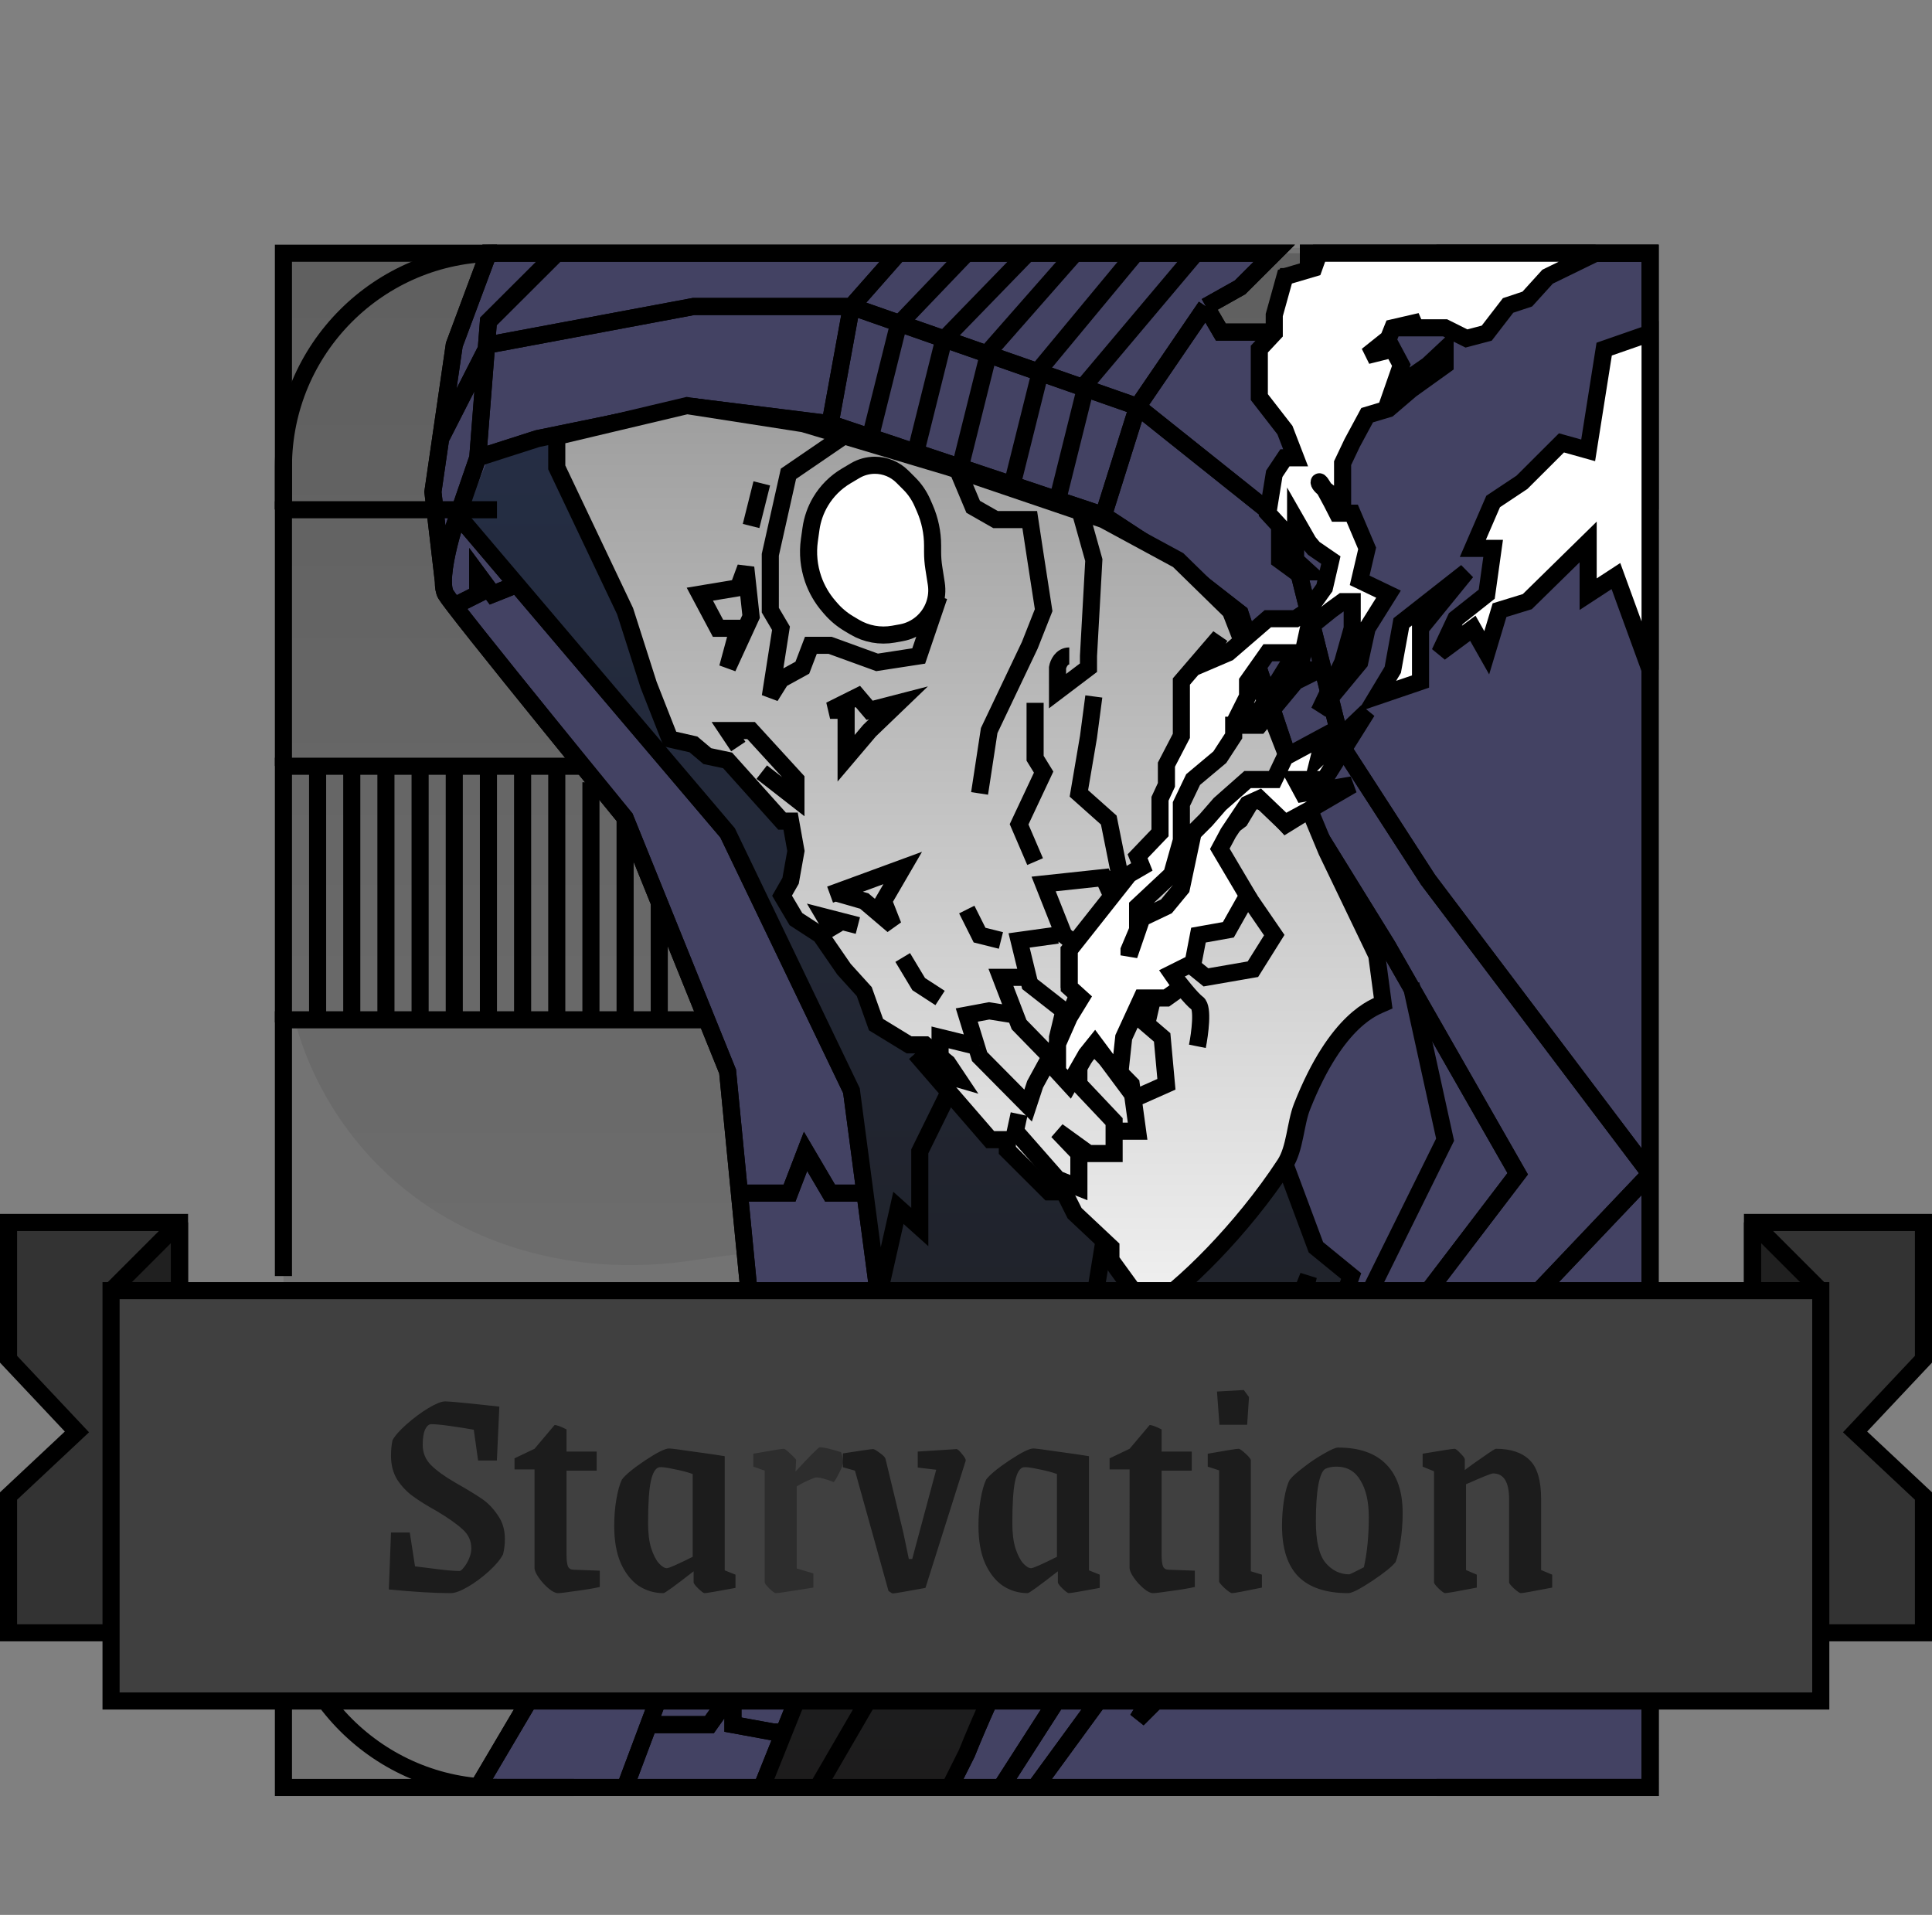 <svg width="226" height="224" viewBox="0 0 226 224" fill="none" xmlns="http://www.w3.org/2000/svg">
<rect x="0" y="0" width="226" height="224" fill="#808080" stroke="none"/>
<rect width="159.868" height="179.469" transform="matrix(1 0 5.51922e-06 1 33.155 29)" fill="black" fill-opacity="0.1"/>
<path d="M33.155 29.623H193.023L193.024 209.092C193.024 209.092 146.894 149.567 104.597 146.029C97.479 145.433 88.705 146.276 80.946 147.447C68.727 149.292 56.037 146.512 46.617 138.515V138.515C38.078 131.264 33.156 120.628 33.156 109.426L33.155 29.623Z" fill="url(#paint0_linear_3569_10087)" fill-opacity="0.17"/>
<path d="M52.139 69.505C51.944 69.165 51.864 68.639 51.864 68.01L50.641 57.541L51.546 51.309L53.139 40.342L57.135 29.623H65.129H105.096H149.059L145.062 33.611L141.066 35.855L142.814 38.846H149.059L150.558 32.365H153.056L153.056 29.623H193.023L193.023 137.305L193.023 169.21L193.024 209.092H121.083H117.836H117.087H113.09H111.092H95.636H89.11H73.123H55.887L69.126 186.659L86.352 173.822L89.109 166.468L88.46 159.79L86.496 139.571L85.113 125.34L82.683 119.33L76.645 104.392L73.122 95.678C71.682 93.918 69.922 91.76 68.038 89.446C65.32 86.106 62.346 82.439 59.71 79.165C56.886 75.656 54.452 72.6 53.139 70.882C52.599 70.177 52.249 69.697 52.139 69.505Z" fill="#434263"/>
<path d="M55.886 53.552L62.88 51.309L81.115 47.57L97.102 49.564M55.886 53.552L53.568 60.282M55.886 53.552L57.135 37.6L65.129 29.623M73.123 209.092H89.11M73.123 209.092L75.88 201.742M73.123 209.092H55.887L69.126 186.659L86.352 173.822M117.087 209.092L127.328 193.139L135.072 183.917L142.815 177.187L147.462 173.198M117.087 209.092H113.09M117.087 209.092H117.836M129.076 60.282L137.069 65.517L145.063 71.749L153.056 95.678L162.299 110.634L177.536 137.305L155.305 166.468L147.462 173.198M129.076 60.282L97.102 49.564M129.076 60.282L133.072 47.57M97.102 49.564L99.6 35.855M51.864 68.01C51.865 66.057 52.635 63.099 53.139 61.529L53.568 60.282M51.864 68.01C51.864 68.639 51.944 69.165 52.139 69.505C52.249 69.697 52.599 70.177 53.139 70.882M51.864 68.01L50.641 57.541L51.546 51.309M141.066 35.855L145.062 33.611L149.059 29.623H105.096M141.066 35.855L142.814 38.846H149.059L150.558 32.365H153.056L153.056 29.623H193.023L193.023 137.305M141.066 35.855L133.072 47.57M113.09 209.092H117.836M113.09 209.092H111.092M117.836 209.092H121.083M89.11 209.092L91.708 202.611M89.11 209.092H95.636M53.568 60.282L60.449 68.384M51.546 51.309L53.139 40.342L57.135 29.623H65.129M51.546 51.309L57.135 40.342L81.115 35.855H99.6M99.6 35.855L133.072 47.57M99.6 35.855L105.096 29.623M133.072 47.57L150.558 61.529L157.053 87.452L167.045 102.906L193.023 137.305M193.023 137.305L161.05 170.955L142.815 184.285M193.023 137.305L193.023 169.21M121.083 209.092H193.024L193.023 169.21M121.083 209.092L131.824 194.386L139.568 186.659L142.815 184.285M147.462 173.198L153.056 149.269L145.063 169.21L139.568 166.468L139.568 170.955L137.07 169.21L129.076 175.94L131.824 177.187L131.824 179.181H127.328C122.332 183.967 115.754 198.457 113.09 205.104L111.092 209.092M111.092 209.092H95.636M86.496 139.571L85.113 125.34L82.683 119.33L76.645 104.392L73.122 95.678C71.682 93.918 69.922 91.76 68.038 89.446C65.32 86.106 62.346 82.439 59.71 79.165C56.886 75.656 54.452 72.6 53.139 70.882M86.496 139.571H92.357L94.23 134.687L97.103 139.571H101.183M86.496 139.571L88.46 159.79M101.183 139.571L99.601 127.583L95.636 119.33L88.46 104.392L85.112 97.423L77.808 88.823L69.126 78.6L60.449 68.384M101.183 139.571L102.77 151.589M53.139 70.882L55.886 69.505L55.886 67.137L57.635 69.505L60.449 68.384M88.46 159.79L89.109 166.468L86.352 173.822M88.46 159.79H94.855L95.636 156.249L97.103 159.79H103.853M103.853 159.79L105.096 169.21L99.601 182.92M103.853 159.79L102.77 151.589M83.594 181.175L90.484 182.047L92.357 179.181L92.357 182.047L99.601 182.92M83.594 181.175L75.88 201.742M83.594 181.175L86.352 173.822M99.601 182.92L91.708 202.611M75.88 201.742H82.99L85.737 197.875L85.737 201.742L90.484 202.611H91.708M65.129 29.623H105.096M142.815 184.285L139.568 190.647L133.073 201.116L145.063 189.151L153.057 183.917L153.057 186.659L157.053 184.285L157.053 189.151L162.299 184.285L173.04 173.198L193.023 169.21M102.77 151.589L105.096 141.293L107.594 143.536L107.594 134.687L111.091 127.583M129.076 145.53L127.328 156.249L130.325 155.002L123.581 166.468L119.834 177.187L113.09 175.94L117.086 181.175L109.093 194.386L106.345 190.647L95.636 209.092" stroke="black" stroke-width="2"/>
<path d="M105.096 169.21L89.11 209.092H111.092L117.087 194.386L127.078 179.181H133.073L133.073 177.187L129.077 175.691L137.07 169.21L139.318 171.952L139.318 165.222L145.063 169.21L153.057 150.516C151.308 156.747 147.811 169.759 147.811 171.952C147.811 174.146 150.142 171.038 151.308 169.21L158.552 150.516L155.055 146.527L150.309 135.311L81.116 47.819L57.136 53.552L54.388 60.282L85.112 97.423L99.85 129.328L105.096 169.21Z" fill="url(#paint1_linear_3569_10087)"/>
<path d="M55.886 53.552L62.88 51.309L81.115 47.57L97.102 49.564M55.886 53.552L53.568 60.282M55.886 53.552L57.135 37.6L65.129 29.623M73.123 209.092H89.11M73.123 209.092L75.88 201.742M73.123 209.092H55.887L69.126 186.659L86.352 173.822M117.087 209.092L127.328 193.139L135.072 183.917L142.815 177.187L147.462 173.198M117.087 209.092H113.09M117.087 209.092H117.836M129.076 60.282L137.069 65.517L145.063 71.749L153.056 95.678L162.299 110.634L177.536 137.305L155.305 166.468L147.462 173.198M129.076 60.282L97.102 49.564M129.076 60.282L133.072 47.57M97.102 49.564L99.6 35.855M51.864 68.01C51.865 66.057 52.635 63.099 53.139 61.529L53.568 60.282M51.864 68.01C51.864 68.639 51.944 69.165 52.139 69.505C52.249 69.697 52.599 70.177 53.139 70.882M51.864 68.01L50.641 57.541L51.546 51.309M141.066 35.855L145.062 33.611L149.059 29.623H105.096M141.066 35.855L142.814 38.846H149.059L150.558 32.365H153.056L153.056 29.623H193.023L193.023 137.305M141.066 35.855L133.072 47.57M113.09 209.092H117.836M113.09 209.092H111.092M117.836 209.092H121.083M89.11 209.092L91.708 202.611M89.11 209.092H95.636M53.568 60.282L60.449 68.384M51.546 51.309L53.139 40.342L57.135 29.623H65.129M51.546 51.309L57.135 40.342L81.115 35.855H99.6M99.6 35.855L133.072 47.57M99.6 35.855L105.096 29.623M133.072 47.57L150.558 61.529L157.053 87.452L167.045 102.906L193.023 137.305M193.023 137.305L161.05 170.955L142.815 184.285M193.023 137.305L193.023 169.21M121.083 209.092H193.024L193.023 169.21M121.083 209.092L131.824 194.386L139.568 186.659L142.815 184.285M147.462 173.198L153.056 149.269L145.063 169.21L139.568 166.468L139.568 170.955L137.07 169.21L129.076 175.94L131.824 177.187L131.824 179.181H127.328C122.332 183.967 115.754 198.457 113.09 205.104L111.092 209.092M111.092 209.092H95.636M86.496 139.571L85.113 125.34L82.683 119.33L76.645 104.392L73.122 95.678C71.682 93.918 69.922 91.76 68.038 89.446C65.32 86.106 62.346 82.439 59.71 79.165C56.886 75.656 54.452 72.6 53.139 70.882M86.496 139.571H92.357L94.23 134.687L97.103 139.571H101.183M86.496 139.571L88.46 159.79M101.183 139.571L99.601 127.583L95.636 119.33L88.46 104.392L85.112 97.423L77.808 88.823L69.126 78.6L60.449 68.384M101.183 139.571L102.77 151.589M53.139 70.882L55.886 69.505L55.886 67.137L57.635 69.505L60.449 68.384M88.46 159.79L89.109 166.468L86.352 173.822M88.46 159.79H94.855L95.636 156.249L97.103 159.79H103.853M103.853 159.79L105.096 169.21L99.601 182.92M103.853 159.79L102.77 151.589M83.594 181.175L90.484 182.047L92.357 179.181L92.357 182.047L99.601 182.92M83.594 181.175L75.88 201.742M83.594 181.175L86.352 173.822M99.601 182.92L91.708 202.611M75.88 201.742H82.99L85.737 197.875L85.737 201.742L90.484 202.611H91.708M65.129 29.623H105.096M142.815 184.285L139.568 190.647L133.073 201.116L145.063 189.151L153.057 183.917L153.057 186.659L157.053 184.285L157.053 189.151L162.299 184.285L173.04 173.198L193.023 169.21M102.77 151.589L105.096 141.293L107.594 143.536L107.594 134.687L111.091 127.583M129.076 145.53L127.328 156.249L130.325 155.002L123.581 166.468L119.834 177.187L113.09 175.94L117.086 181.175L109.093 194.386L106.345 190.647L95.636 209.092" stroke="black" stroke-width="2"/>
<path d="M33.155 59.597L33.155 29.623H58.135" stroke="black" stroke-width="2"/>
<path d="M33.155 59.597L33.155 54.602C33.155 40.807 44.339 29.623 58.135 29.623V29.623" stroke="black" stroke-width="2"/>
<path d="M33.156 179.118L33.156 184.113C33.156 197.909 44.34 209.092 58.136 209.092V209.092" stroke="black" stroke-width="2"/>
<path d="M33.155 89.602L33.155 59.628H58.135" stroke="black" stroke-width="2"/>
<path d="M33.156 119.607L33.156 89.633H67.752" stroke="black" stroke-width="2"/>
<path d="M37.152 89.695L37.153 118.735" stroke="black" stroke-width="2"/>
<path d="M41.149 89.695L41.149 118.735" stroke="black" stroke-width="2"/>
<path d="M45.145 89.695L45.146 118.735" stroke="black" stroke-width="2"/>
<path d="M49.143 89.695L49.143 118.735" stroke="black" stroke-width="2"/>
<path d="M53.139 89.695L53.139 118.735" stroke="black" stroke-width="2"/>
<path d="M57.136 89.695L57.136 118.735" stroke="black" stroke-width="2"/>
<path d="M61.132 89.695L61.133 118.735" stroke="black" stroke-width="2"/>
<path d="M65.129 89.695L65.129 118.735" stroke="black" stroke-width="2"/>
<path d="M69.126 91.503L69.126 118.735" stroke="black" stroke-width="2"/>
<path d="M73.123 95.865L73.123 118.735" stroke="black" stroke-width="2"/>
<path d="M77.119 105.399L77.119 118.735" stroke="black" stroke-width="2"/>
<path d="M33.156 149.269L33.156 119.295H82.74" stroke="black" stroke-width="2"/>
<path d="M33.156 179.118L33.156 209.092H67.128" stroke="black" stroke-width="2"/>
<path d="M193.023 59.597L193.023 29.623H168.044" stroke="black" stroke-width="2"/>
<path d="M193.024 179.118L193.024 209.092H168.045" stroke="black" stroke-width="2"/>
<path d="M65.129 54.674L65.129 51.06L80.366 47.445L93.98 49.564L111.091 54.674L129.076 60.781L137.819 65.517L143.939 71.499L150.309 87.826L155.18 99.541L161.05 111.755L161.799 117.364C160.883 117.779 156.404 119.084 152.307 129.453C151.52 131.445 151.499 134.361 150.309 136.183C145.304 143.846 138.133 150.908 134.197 153.257L129.951 147.4L129.951 145.904L125.704 141.916L124.455 139.423H122.707L117.836 134.563L117.836 133.316H115.837L107.095 123.221L109.093 125.34L112.09 126.212L110.841 124.343L108.219 122.224H106.345L102.473 119.856L101.099 115.993L98.726 113.375L95.979 109.387L93.106 107.518L91.482 104.776L92.482 103.031L93.106 99.541L92.481 96.052H91.482L85.113 88.948L82.74 88.449L81.116 87.078L78.368 86.455L75.87 80.099L73.122 71.499L65.129 54.674Z" fill="url(#paint2_linear_3569_10087)"/>
<path d="M150.309 136.183C145.304 143.846 138.133 150.908 134.197 153.257L129.951 147.4L129.951 145.904L125.704 141.916L124.455 139.423H122.707L117.836 134.563L117.836 133.316H115.837L107.095 123.221L109.093 125.34L112.09 126.212L110.841 124.343L108.219 122.224H106.345L102.473 119.856L101.099 115.993L98.726 113.375L95.979 109.387L93.106 107.518L91.482 104.776L92.482 103.031L93.106 99.541L92.481 96.052H91.482L85.113 88.948L82.74 88.449L81.116 87.078L78.368 86.455L75.87 80.099L73.122 71.499L65.129 54.674L65.129 51.06L80.366 47.445L93.98 49.564L111.091 54.674L129.076 60.781L137.819 65.517L143.939 71.499L150.309 87.826L155.18 99.541L161.05 111.755L161.799 117.364C160.883 117.779 156.404 119.084 152.307 129.453C151.52 131.445 151.499 134.361 150.309 136.183ZM150.309 136.183L153.931 145.904L158.053 149.269L150.309 171.204L169.043 133.316L165.047 115.12" stroke="black" stroke-width="2"/>
<path d="M109.842 69.754L107.469 76.734L102.598 77.482L97.103 75.487H94.855L93.856 78.105L91.358 79.476L90.109 81.47L91.358 73.493L90.109 71.375L90.109 64.894L92.232 55.422L98.976 50.81M112.215 55.422L113.839 59.285L116.462 60.781H120.458L121.083 64.894L122.082 71.375L120.458 75.487L115.712 85.458L114.588 92.811M126.204 59.285L127.952 65.517L127.328 76.734L127.328 78.105L123.706 80.847L123.706 78.105C123.789 77.648 124.18 76.734 125.08 76.734M127.952 81.47L127.328 86.206L126.204 92.811L129.701 95.927L131.2 103.405L129.076 102.657M129.076 102.657L130.325 105.399L126.204 110.758L124.455 109.387L122.082 103.405L129.076 102.657ZM123.706 109.387L119.21 110.01L120.265 114.328M125.08 110.758L125.08 115.12L126.204 116.117L125.08 118.735L124.455 118.246M120.265 114.328L120.459 115.12L124.455 118.246M120.265 114.328H117.086L118.779 118.735M124.455 118.246L123.706 121.352L123.706 124.468L122.855 123.595M118.779 118.735L119.21 119.856L122.855 123.595M118.779 118.735L115.713 118.246L113.09 118.735L114.219 122.395M122.855 123.595L121.083 126.836L120.265 129.328L114.589 123.595L114.219 122.395M114.219 122.395L109.967 121.352L109.967 124.468M97.727 109.387L96.478 107.269L100.35 108.266M119.21 130.325L118.779 132.319L123.706 137.928L126.204 138.925L126.204 134.937L123.706 132.319L127.328 134.937H130.326L130.326 131.198L126.204 126.836L126.204 124.468L127.952 122.395L132.324 126.836L132.56 128.565M131.2 132.319H133.073L132.56 128.565M132.56 128.565L136.445 126.836L135.946 121.352L134.135 119.799M134.135 119.799L132.324 118.246L133.073 116.741L134.697 117.364L134.135 119.799ZM140.067 122.395C140.359 120.926 140.767 117.862 140.067 117.364C139.368 116.865 137.778 114.829 137.07 113.874L138.818 112.503L141.067 114.328L146.562 113.375L149.06 109.387L144.439 102.657L142.315 99.541L143.065 97.423L145.063 95.927L146.562 93.434L148.31 94.058L150.434 96.426L153.057 94.805M86.362 87.328L85.113 85.458H87.861L93.106 91.191L93.106 93.434L89.109 90.319M89.109 56.544L87.86 61.529M113.09 106.396L114.588 109.387L117.086 110.01M105.596 112.005L107.469 115.12L109.967 116.741M121.083 82.218L121.083 88.698L122.082 90.319L119.21 96.426L121.083 100.788M105.596 101.535L97.103 104.651L97.727 104.425L101.1 105.399L104.472 108.266L103.348 105.399L105.596 101.535ZM87.236 66.389L86.362 68.757L81.865 69.505L83.989 73.493H86.362L85.113 78.105L87.86 72.123L87.236 66.389ZM97.103 83.09H98.976L98.976 88.698L101.724 85.458L105.096 82.218L101.724 83.09L100.35 81.47L97.103 83.09Z" stroke="black" stroke-width="2"/>
<path d="M133.073 108.764L132.074 111.132L132.074 111.755L133.572 107.393L136.445 106.022L138.193 103.903L139.567 97.423L141.066 95.927L142.69 94.058L145.937 91.191H149.059L150.308 88.574L154.93 86.081L154.305 88.574L159.925 83.215L154.93 91.191H151.557L152.432 92.811L158.177 91.814L153.056 94.805L150.308 96.301L147.311 93.434L145.937 94.058L143.689 97.423L142.69 99.292L145.937 104.776L143.689 108.764L140.192 109.387L139.567 112.628L137.069 113.874L138.194 115.494L136.445 116.74H133.572L131.449 121.352L130.95 125.963L128.077 122.1L127.078 123.346L125.079 126.836L123.706 125.34L123.706 122.1L125.079 118.984L126.453 116.74L125.079 115.494L125.079 111.132L132.074 102.283L133.572 101.411L133.073 100.164L135.696 97.423L135.696 93.434L136.445 91.814L136.445 89.446L138.193 86.081L138.193 83.215L138.193 79.725L142.69 74.49L141.066 77.482L143.689 76.36L148.31 72.372H149.684H151.557L153.056 71.375L154.929 68.757L155.679 65.517L153.68 64.146L153.056 63.398L151.557 60.781L151.557 65.517L153.056 66.888H151.557L149.684 65.517L149.684 61.529L148.31 60.033L149.059 55.422L150.308 53.552H151.557L150.308 50.312L147.311 46.448L147.311 40.84L149.059 38.971L149.059 36.852L150.308 32.365L153.68 31.368L154.305 29.623H186.653L181.033 32.365L178.66 34.982L176.411 35.73L173.914 38.971L171.541 39.594L169.043 38.347H165.046L166.17 37.6L162.923 38.347L162.423 39.594L159.925 41.588L162.923 40.84L163.922 42.709L162.923 45.576L167.044 42.709L169.043 40.84L169.043 42.709L165.046 45.576L162.423 47.819L159.925 48.567L158.177 51.807L157.053 54.175L157.053 58.662C156.477 58.323 155.541 57.722 154.924 57.198C155.393 58.009 156.025 59.23 156.428 60.033H158.177L159.925 64.146L159.051 67.885L162.423 69.505L159.925 73.494L159.051 77.482L154.305 83.215L157.053 77.482L158.177 73.494L158.177 70.378H157.053L155.679 71.375L153.056 73.494L152.432 76.36H151.557H148.31L145.937 79.725L145.937 81.47L145.063 83.215H147.311L150.308 78.354H154.305L151.557 79.725L147.311 84.835H144.313L144.313 86.081L142.69 88.574L139.567 91.191L138.193 94.058L138.193 96.301L138.193 98.295L137.069 102.283L133.073 106.022L133.073 108.764Z" fill="white"/>
<path d="M162.923 78.354L161.049 81.47L166.17 79.725L166.17 73.494L171.541 66.888L163.922 72.87L162.923 78.354Z" fill="white"/>
<path d="M170.292 72.372L168.418 76.36L172.29 73.494L173.914 76.36L175.412 71.375L178.66 70.378L185.779 63.398L185.779 69.505L189.026 67.386L193.023 78.354L193.023 38.971L187.652 40.84L185.779 52.68L182.656 51.807L178.035 56.419L174.663 58.662L172.29 64.146H174.663L173.914 69.505L170.292 72.372Z" fill="white"/>
<path d="M132.074 111.132L133.073 108.764L133.073 106.022L137.069 102.283L138.193 98.295L138.193 96.301L138.193 94.058L139.567 91.191L142.69 88.574L144.313 86.081L144.313 84.835H147.311L151.557 79.725L154.305 78.354H150.308L147.311 83.215H145.063L145.937 81.47L145.937 79.725L148.31 76.36H151.557H152.432L153.056 73.494L155.679 71.375L157.053 70.378H158.177L158.177 73.494L157.053 77.482L154.305 83.215L159.051 77.482L159.925 73.494L162.423 69.505L159.051 67.885L159.925 64.146L158.177 60.033H156.428C155.72 58.621 154.305 55.921 154.305 56.419C154.305 56.918 156.137 58.122 157.053 58.662L157.053 54.175L158.177 51.807L159.925 48.567L162.423 47.819L165.046 45.576L169.043 42.709L169.043 40.84L167.044 42.709L162.923 45.576L163.922 42.709L162.923 40.84L159.925 41.588L162.423 39.594L162.923 38.347L166.17 37.6L165.046 38.347H169.043L171.541 39.594L173.914 38.971L176.411 35.73L178.66 34.982L181.033 32.365L186.653 29.623H154.305L153.68 31.368L150.308 32.365L149.059 36.852L149.059 38.971L147.311 40.84L147.311 46.448L150.308 50.312L151.557 53.552H150.308L149.059 55.422L148.31 60.033L149.684 61.529L149.684 65.517L151.557 66.888H153.056L151.557 65.517L151.557 60.781L153.056 63.398L153.68 64.146L155.679 65.517L154.929 68.757L153.056 71.375L151.557 72.372H149.684H148.31L143.689 76.36L141.066 77.482L142.69 74.49L138.193 79.725L138.193 83.215L138.193 86.081L136.445 89.446L136.445 91.814L135.696 93.434L135.696 97.423L133.073 100.164L133.572 101.411L132.074 102.283L125.079 111.132L125.079 115.494L126.453 116.74L125.079 118.984L123.706 122.1L123.706 125.34L125.079 126.836L127.078 123.346L128.077 122.1L130.95 125.963L131.449 121.352L133.572 116.74H136.445L138.194 115.494L137.069 113.874L139.567 112.628L140.192 109.387L143.689 108.764L145.937 104.776L142.69 99.292L143.689 97.423L145.937 94.058L147.311 93.434L150.308 96.301L153.056 94.805L158.177 91.814L152.432 92.811L151.557 91.191H154.93L159.925 83.215L154.305 88.574L154.93 86.081L150.308 88.574L149.059 91.191H145.937L142.69 94.058L141.066 95.927L139.567 97.423L138.193 103.903L136.445 106.022L133.572 107.393L132.074 111.755L132.074 111.132ZM161.049 81.47L162.923 78.354L163.922 72.87L171.541 66.888L166.17 73.494L166.17 79.725L161.049 81.47ZM168.418 76.36L170.292 72.372L173.914 69.505L174.663 64.146H172.29L174.663 58.662L178.035 56.419L182.656 51.807L185.779 52.68L187.652 40.84L193.023 38.971L193.023 78.354L189.026 67.386L185.779 69.505L185.779 63.398L178.66 70.378L175.412 71.375L173.914 76.36L172.29 73.494L168.418 76.36Z" stroke="black" stroke-width="2"/>
<path d="M100.028 55.059L98.986 55.677C97.75 56.409 96.718 57.44 95.984 58.675C95.403 59.654 95.023 60.738 94.865 61.866L94.678 63.203C94.465 64.724 94.615 66.274 95.115 67.726C95.52 68.901 96.147 69.988 96.96 70.928L97.177 71.179C97.789 71.886 98.512 72.49 99.317 72.967L99.98 73.36C101.346 74.17 102.958 74.461 104.522 74.18L105.426 74.017C107.227 73.694 108.712 72.421 109.308 70.692C109.577 69.912 109.65 69.08 109.523 68.266L109.237 66.44C109.141 65.825 109.092 65.205 109.092 64.583L109.092 63.819C109.092 62.309 108.779 60.814 108.172 59.431L107.899 58.807C107.532 57.97 107.012 57.209 106.365 56.564L105.551 55.751C104.699 54.902 103.546 54.425 102.343 54.425C101.529 54.425 100.729 54.644 100.028 55.059Z" fill="white" stroke="black" stroke-width="2"/>
<path d="M101.724 51.496L105.096 37.974L113.089 29.623" stroke="black" stroke-width="2"/>
<path d="M107.032 53.241L110.404 39.718L120.208 29.623" stroke="black" stroke-width="2"/>
<path d="M112.34 54.581L115.713 41.058L125.766 29.623" stroke="black" stroke-width="2"/>
<path d="M118.46 56.45L121.832 42.928L133.072 29.374" stroke="black" stroke-width="2"/>
<path d="M123.768 58.257L127.14 44.735L139.879 29.623" stroke="black" stroke-width="2"/>
<path d="M21 143L1 143L1 159L9 167.5L1 175L1 191L11 191L21 191L21 143Z" fill="#404040"/>
<path d="M21 143L1 143L1 159L9 167.5L1 175L1 191L11 191L21 191L21 143Z" fill="black" fill-opacity="0.2"/>
<path d="M21 143L1 143L1 159L9 167.5L1 175L1 191L11 191L21 191L21 143Z" stroke="black" stroke-width="2"/>
<path d="M13 151L21 143L21 151L13 151Z" fill="black" fill-opacity="0.38" stroke="black" stroke-width="2" stroke-linejoin="bevel"/>
<path d="M205 143L225 143L225 159L217 167.5L225 175L225.001 191L215.001 191L205.001 191L205 143Z" fill="#404040"/>
<path d="M205 143L225 143L225 159L217 167.5L225 175L225.001 191L215.001 191L205.001 191L205 143Z" fill="black" fill-opacity="0.2"/>
<path d="M205 143L225 143L225 159L217 167.5L225 175L225.001 191L215.001 191L205.001 191L205 143Z" stroke="black" stroke-width="2"/>
<path d="M213.002 151L205.002 143L205.002 151L213.002 151Z" fill="black" fill-opacity="0.38" stroke="black" stroke-width="2" stroke-linejoin="bevel"/>
<path d="M212.99 150.977L12.99 150.977L12.99 198.977L212.99 198.977L212.99 150.977Z" fill="#404040" stroke="black" stroke-width="2"/>
<path d="M52.723 186.36C50.827 186.36 48.415 186.216 45.487 185.928L45.739 179.268L47.935 179.268L48.547 183.228C49.483 183.348 50.443 183.468 51.427 183.588C52.411 183.708 53.191 183.768 53.767 183.768C53.887 183.768 54.055 183.624 54.271 183.336C54.511 183.048 54.715 182.7 54.883 182.292C55.051 181.884 55.135 181.5 55.135 181.14C55.135 180.252 54.799 179.508 54.127 178.908C53.455 178.284 52.435 177.564 51.067 176.748C49.939 176.124 49.015 175.548 48.295 175.02C47.575 174.492 46.963 173.844 46.459 173.076C45.979 172.284 45.739 171.36 45.739 170.304C45.739 169.608 45.799 168.996 45.919 168.468C46.207 167.94 46.759 167.316 47.575 166.596C48.391 165.876 49.231 165.252 50.095 164.724C50.983 164.196 51.643 163.932 52.075 163.932C52.627 163.932 54.739 164.136 58.411 164.544L58.123 170.844L55.927 170.844L55.423 167.244C54.631 167.1 53.719 166.956 52.687 166.812C51.679 166.668 50.935 166.596 50.455 166.596C50.167 166.596 49.927 166.8 49.735 167.208C49.543 167.616 49.447 168.216 49.447 169.008C49.447 169.944 49.771 170.736 50.419 171.384C51.067 172.032 52.015 172.716 53.263 173.436C54.655 174.228 55.699 174.864 56.395 175.344C57.091 175.824 57.703 176.46 58.231 177.252C58.783 178.02 59.059 178.944 59.059 180.024C59.059 180.648 58.987 181.248 58.843 181.824C58.531 182.424 57.979 183.084 57.187 183.804C56.395 184.524 55.567 185.136 54.703 185.64C53.863 186.12 53.203 186.36 52.723 186.36ZM65.263 186.36C64.975 186.36 64.615 186.18 64.183 185.82C63.751 185.46 63.367 185.04 63.031 184.56C62.695 184.08 62.527 183.696 62.527 183.408L62.527 171.888L60.187 171.888L60.187 170.592L62.527 169.476L64.867 166.704C65.083 166.68 65.551 166.848 66.271 167.208L66.271 169.8L69.799 169.8L69.799 172.032L66.271 172.032L66.271 181.824C66.271 182.52 66.331 183 66.451 183.264C66.571 183.504 66.799 183.624 67.135 183.624L70.159 183.732L70.159 185.64C69.415 185.808 68.479 185.964 67.351 186.108C66.247 186.276 65.551 186.36 65.263 186.36ZM77.61 186.36C76.554 186.36 75.582 186.072 74.694 185.496C73.83 184.896 73.134 184.008 72.606 182.832C72.102 181.656 71.85 180.216 71.85 178.512C71.85 177.384 71.934 176.34 72.102 175.38C72.27 174.396 72.486 173.628 72.75 173.076C73.158 172.524 74.058 171.78 75.45 170.844C76.866 169.908 77.802 169.44 78.258 169.44C78.522 169.44 79.458 169.56 81.066 169.8C82.674 170.016 83.91 170.196 84.774 170.34L84.774 183.696L86.034 184.2L86.034 185.748C83.85 186.156 82.638 186.36 82.398 186.36C82.302 186.36 82.062 186.18 81.678 185.82C81.318 185.46 81.138 185.22 81.138 185.1L81.138 183.804C78.954 185.508 77.778 186.36 77.61 186.36ZM78.006 183.444C78.246 183.444 79.254 183 81.03 182.112L81.03 172.428C80.454 172.212 79.722 172.02 78.834 171.852C77.97 171.66 77.394 171.588 77.106 171.636C76.674 171.732 76.35 172.272 76.134 173.256C75.918 174.24 75.81 175.884 75.81 178.188C75.81 179.34 75.93 180.312 76.17 181.104C76.434 181.896 76.734 182.484 77.07 182.868C77.43 183.252 77.742 183.444 78.006 183.444ZM104.44 186.396C104.368 186.396 104.2 186.3 103.936 186.108L100.012 172.032L98.608 171.636L98.608 170.016C100.744 169.68 101.92 169.512 102.136 169.512C102.256 169.512 102.508 169.656 102.892 169.944C103.3 170.232 103.528 170.46 103.576 170.628L105.664 179.268L106.312 182.364L106.708 182.364L109.516 171.924L107.356 171.672L107.356 169.8L111.892 169.512C112.012 169.512 112.216 169.692 112.504 170.052C112.816 170.412 112.972 170.676 112.972 170.844L108.256 185.748C105.904 186.18 104.632 186.396 104.44 186.396ZM120.219 186.36C119.163 186.36 118.191 186.072 117.303 185.496C116.439 184.896 115.743 184.008 115.215 182.832C114.711 181.656 114.459 180.216 114.459 178.512C114.459 177.384 114.543 176.34 114.711 175.38C114.879 174.396 115.095 173.628 115.359 173.076C115.767 172.524 116.667 171.78 118.059 170.844C119.475 169.908 120.412 169.44 120.868 169.44C121.132 169.44 122.068 169.56 123.675 169.8C125.283 170.016 126.519 170.196 127.383 170.34L127.383 183.696L128.643 184.2L128.643 185.748C126.459 186.156 125.247 186.36 125.007 186.36C124.911 186.36 124.671 186.18 124.287 185.82C123.927 185.46 123.747 185.22 123.747 185.1L123.747 183.804C121.563 185.508 120.387 186.36 120.219 186.36ZM120.615 183.444C120.855 183.444 121.863 183 123.639 182.112L123.639 172.428C123.063 172.212 122.331 172.02 121.443 171.852C120.579 171.66 120.003 171.588 119.715 171.636C119.283 171.732 118.959 172.272 118.743 173.256C118.527 174.24 118.419 175.884 118.419 178.188C118.419 179.34 118.539 180.312 118.779 181.104C119.043 181.896 119.343 182.484 119.679 182.868C120.039 183.252 120.351 183.444 120.615 183.444ZM134.872 186.36C134.584 186.36 134.224 186.18 133.792 185.82C133.36 185.46 132.976 185.04 132.64 184.56C132.304 184.08 132.136 183.696 132.136 183.408L132.137 171.888L129.797 171.888L129.797 170.592L132.137 169.476L134.477 166.704C134.693 166.68 135.161 166.848 135.881 167.208L135.881 169.8L139.409 169.8L139.409 172.032L135.881 172.032L135.88 181.824C135.88 182.52 135.94 183 136.06 183.264C136.18 183.504 136.408 183.624 136.744 183.624L139.768 183.732L139.768 185.64C139.024 185.808 138.088 185.964 136.96 186.108C135.856 186.276 135.16 186.36 134.872 186.36ZM144.123 186.36C143.979 186.36 143.691 186.168 143.259 185.784C142.827 185.376 142.611 185.112 142.611 184.992L142.611 171.996L141.279 171.564L141.279 170.052C143.439 169.668 144.64 169.476 144.88 169.476C145.024 169.476 145.299 169.668 145.707 170.052C146.115 170.412 146.319 170.676 146.319 170.844L146.319 183.804L147.615 184.2L147.615 185.712C145.527 186.144 144.363 186.36 144.123 186.36ZM142.36 162.78L145.492 162.6L146.104 163.428L145.888 166.668L142.648 166.668L142.36 162.78ZM157.707 186.36C155.139 186.36 153.207 185.724 151.911 184.452C150.615 183.156 149.967 181.164 149.967 178.476C149.967 177.396 150.051 176.352 150.219 175.344C150.387 174.336 150.603 173.592 150.867 173.112C151.131 172.752 151.659 172.272 152.451 171.672C153.243 171.048 154.047 170.508 154.863 170.052C155.679 169.572 156.231 169.332 156.519 169.332C159.015 169.332 160.899 169.992 162.171 171.312C163.443 172.608 164.079 174.504 164.079 177C164.079 178.152 163.995 179.244 163.827 180.276C163.683 181.284 163.491 182.1 163.251 182.724C162.843 183.252 161.919 183.996 160.479 184.956C159.063 185.892 158.139 186.36 157.707 186.36ZM157.851 184.164C157.995 184.116 158.559 183.84 159.543 183.336C159.927 181.632 160.119 179.676 160.119 177.468C160.119 175.668 159.795 174.24 159.147 173.184C158.523 172.104 157.587 171.564 156.339 171.564C155.811 171.564 155.379 171.648 155.043 171.816C154.707 171.984 154.431 172.608 154.215 173.688C154.023 174.768 153.927 176.196 153.927 177.972C153.927 180.276 154.299 181.884 155.043 182.796C155.811 183.708 156.747 184.164 157.851 184.164ZM169.044 186.36C168.924 186.36 168.672 186.18 168.288 185.82C167.928 185.46 167.748 185.22 167.748 185.1L167.748 172.104L166.416 171.564L166.416 170.052C168.672 169.668 169.92 169.476 170.16 169.476C170.28 169.476 170.508 169.656 170.844 170.016C171.18 170.352 171.348 170.58 171.348 170.7L171.348 171.96C172.044 171.432 172.8 170.892 173.616 170.34C174.432 169.764 174.888 169.476 174.984 169.476C176.736 169.476 178.056 169.92 178.944 170.808C179.832 171.672 180.276 173.196 180.276 175.38L180.276 183.66L181.572 184.2L181.572 185.712C179.34 186.144 178.116 186.36 177.9 186.36C177.78 186.36 177.516 186.18 177.108 185.82C176.724 185.46 176.532 185.22 176.532 185.1L176.532 175.38C176.532 173.364 175.908 172.356 174.66 172.356C174.54 172.356 174.216 172.464 173.688 172.68C173.184 172.896 172.812 173.052 172.572 173.148C172.332 173.268 171.972 173.424 171.492 173.616L171.492 183.66L172.752 184.2L172.752 185.712C170.52 186.144 169.284 186.36 169.044 186.36Z" fill="black" fill-opacity="0.57"/>
<path d="M90.751 186.36C90.631 186.36 90.379 186.18 89.995 185.82C89.635 185.46 89.455 185.22 89.455 185.1L89.455 172.032L88.123 171.564L88.123 170.052C90.259 169.668 91.447 169.476 91.687 169.476C91.807 169.476 92.071 169.68 92.479 170.088C92.911 170.472 93.127 170.712 93.127 170.808L93.055 172.14C94.807 170.244 95.755 169.296 95.899 169.296C96.331 169.296 97.159 169.488 98.383 169.872C98.455 170.04 98.515 170.244 98.563 170.484C98.611 170.7 98.635 170.904 98.635 171.096C98.635 171.288 98.467 171.708 98.131 172.356C97.819 172.98 97.615 173.316 97.519 173.364C96.583 173.004 95.923 172.824 95.539 172.824C95.371 172.824 95.059 172.932 94.603 173.148C94.147 173.34 93.679 173.58 93.199 173.868L93.199 183.48L95.143 184.056L95.143 185.712C92.455 186.144 90.991 186.36 90.751 186.36Z" fill="black" fill-opacity="0.3"/>
<defs>
<linearGradient id="paint0_linear_3569_10087" x1="113.089" y1="29.623" x2="113.089" y2="209.092" gradientUnits="userSpaceOnUse">
<stop/>
<stop offset="1" stop-opacity="0"/>
</linearGradient>
<linearGradient id="paint1_linear_3569_10087" x1="106.47" y1="47.819" x2="106.47" y2="209.092" gradientUnits="userSpaceOnUse">
<stop stop-color="#252E45"/>
<stop offset="1" stop-color="#1D1C1C"/>
</linearGradient>
<linearGradient id="paint2_linear_3569_10087" x1="117.086" y1="47.445" x2="117.086" y2="171.204" gradientUnits="userSpaceOnUse">
<stop stop-color="#9E9E9E"/>
<stop offset="1" stop-color="white"/>
</linearGradient>
</defs>
</svg>
